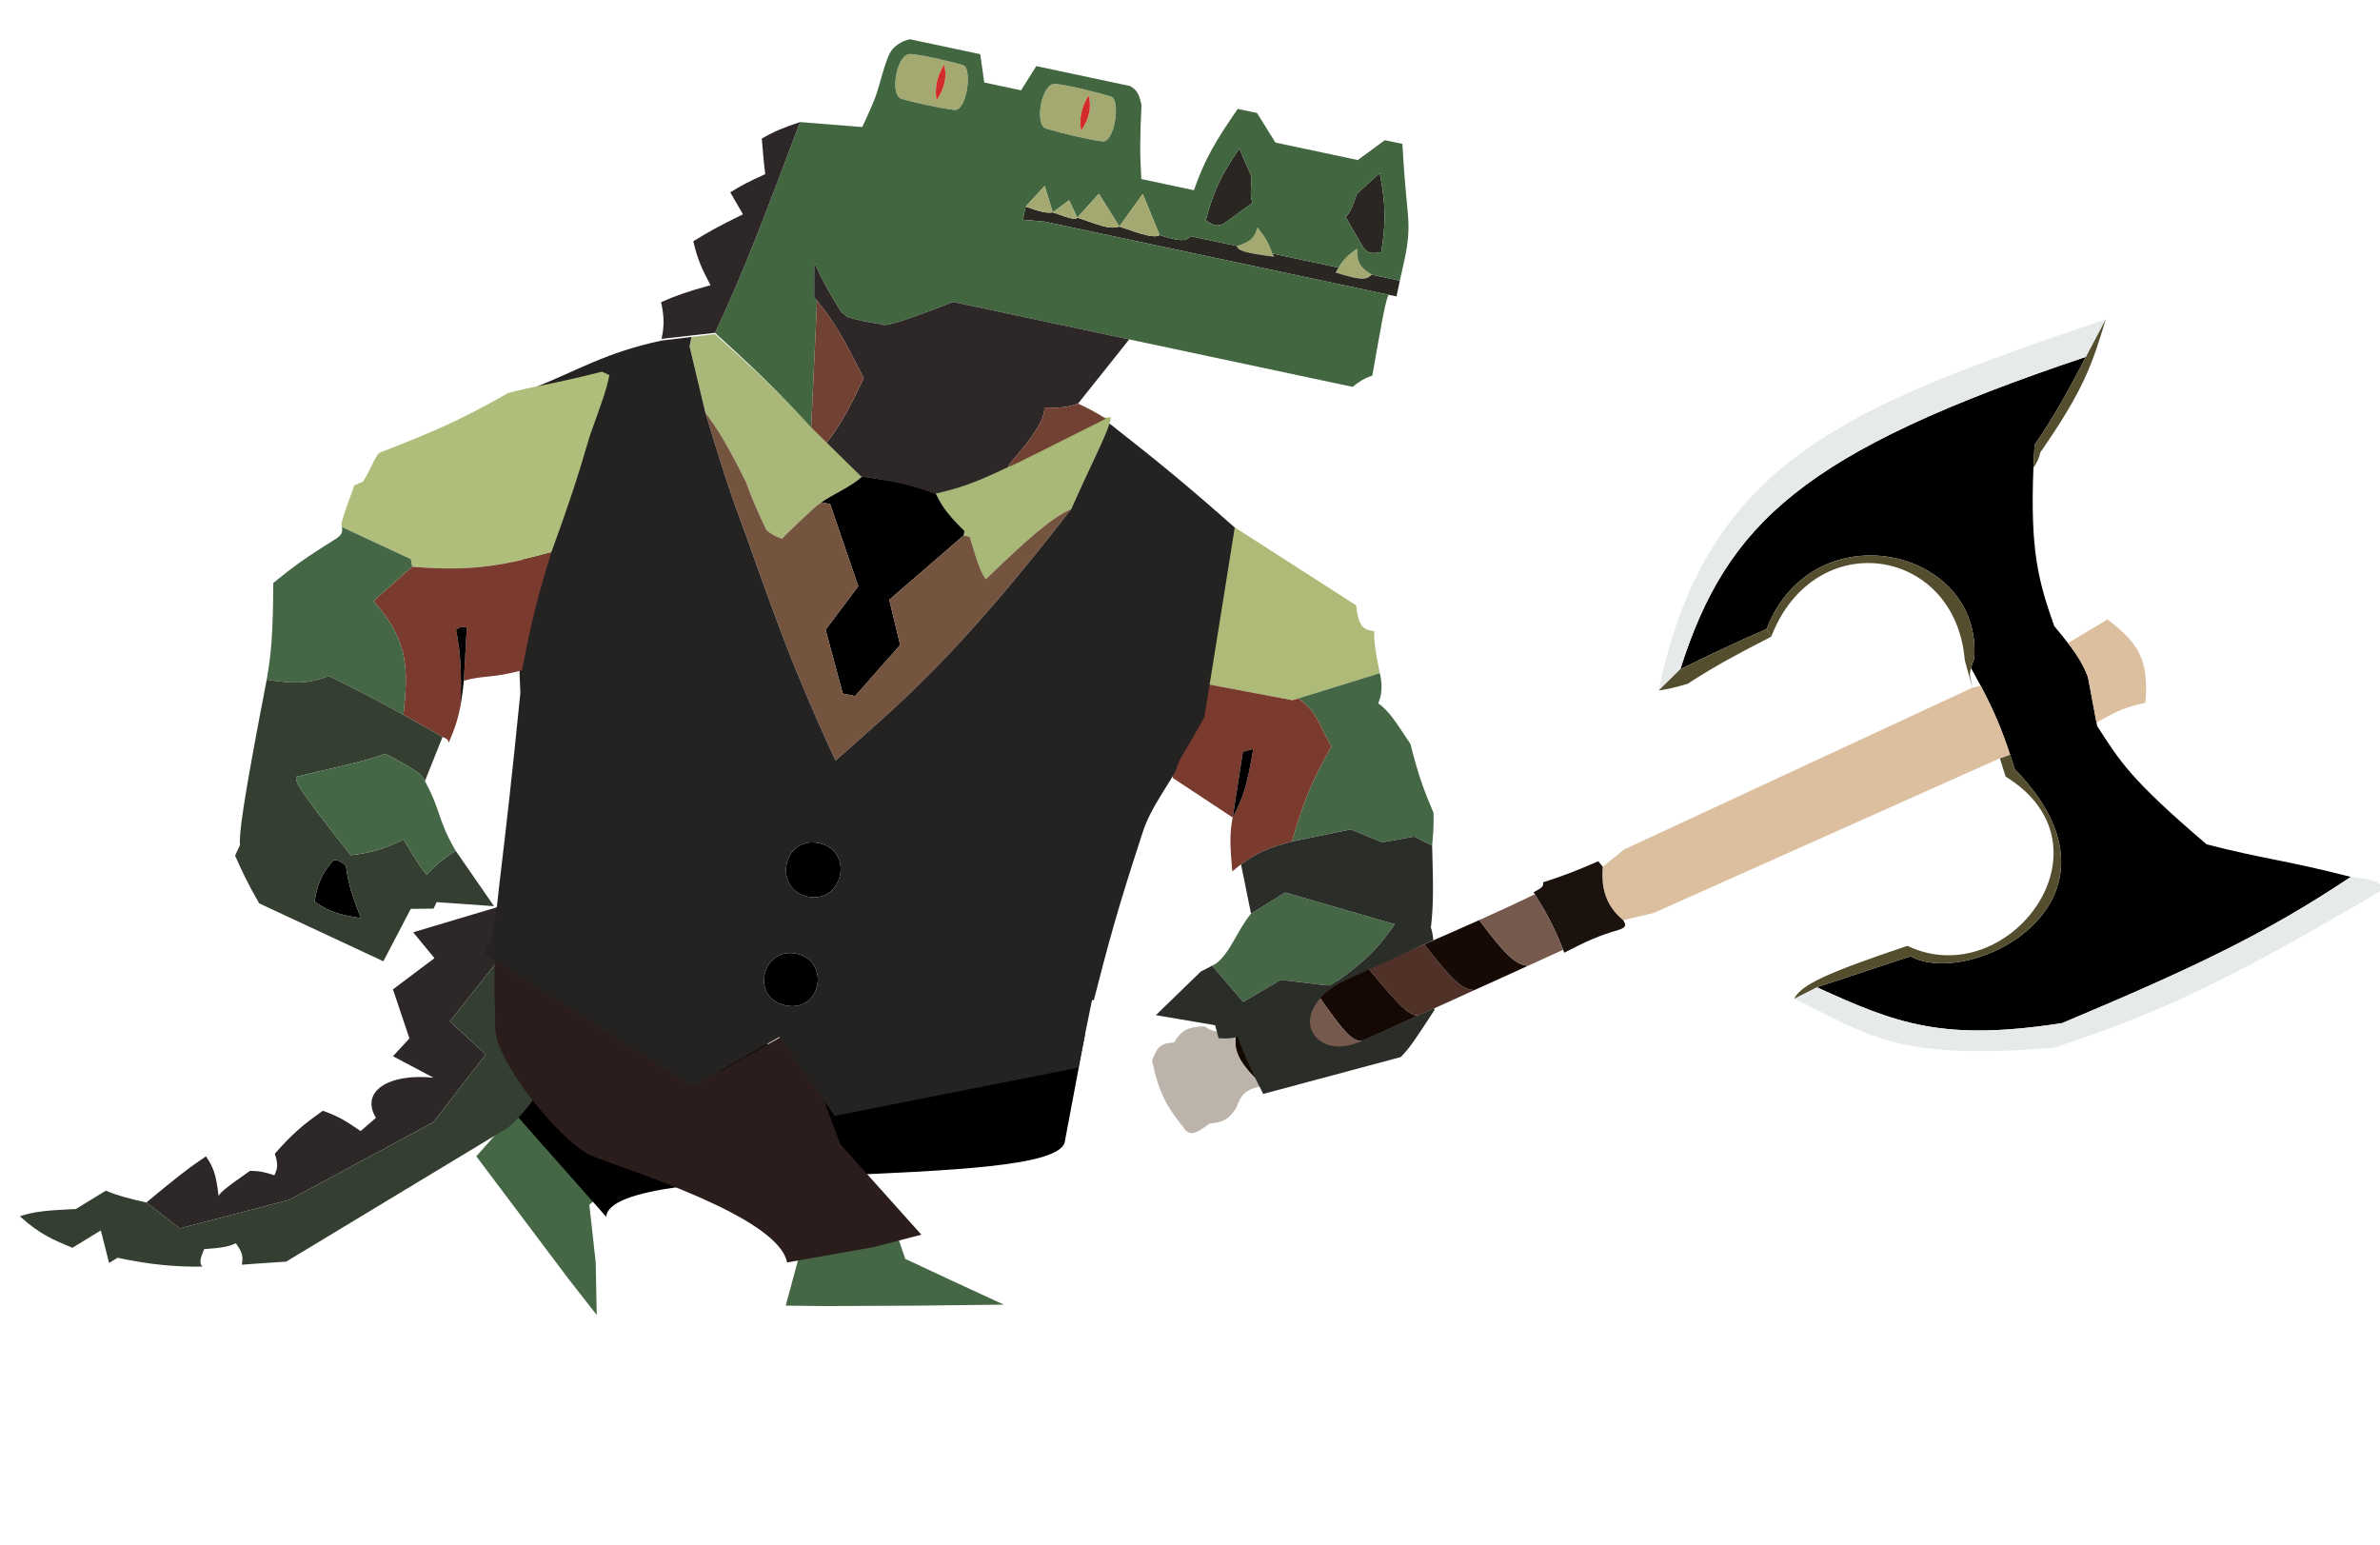 <svg width="1329" height="863" viewBox="0 0 1329 863" fill="none" xmlns="http://www.w3.org/2000/svg">
<path d="M505.5 703L535.5 717L560.502 728.551L513.226 729.114L461.329 729.369L438.725 729.114L453.689 674.144L476.957 684.142L500.225 687.5L505.5 703Z" fill="#456746"/>
<path d="M332.94 669.591L329.082 672.772L332.656 704.957L333.211 734.326L317.37 714.085L265.975 645.739L290.463 618.063L332.94 669.591Z" fill="#456746"/>
<path fill-rule="evenodd" clip-rule="evenodd" d="M606 577L461.279 614L422.279 577L310 604.5L281 614.5L338.5 679.5C341.06 646.405 587.035 665.276 594.5 638L606 577Z" fill="black"/>
<path d="M230.724 520.617L287.999 503.5C293.545 512.544 276.252 522.919 282.475 530.909L251.185 570.377L271.224 588.825L242.011 626.674L161.581 670.031L100.381 685.971L81.709 671.537C98.516 657.515 105.688 652.01 115.026 645.729C118.807 651.41 120.703 655.26 122.032 667.851C123.286 665.804 124.944 664.074 139.641 653.826C145.221 653.908 148.123 654.637 153.176 656.314C155.054 652.636 155.429 650.157 153.448 644.287C162.761 633.727 168.624 628.474 180.248 620.316C189.596 623.48 193.746 626.499 201.374 631.629L209.939 624.225C201.053 609.724 216.627 599.216 242.075 601.836L219.435 589.834L228.626 579.889L219.435 552.5L242.6 535.069L230.724 520.617Z" fill="#2D2727"/>
<path d="M59.089 664.913C65.599 667.668 71.137 669.081 81.709 671.537L100.381 685.971L161.581 670.031L242.011 626.674L271.224 588.825L251.185 570.377L282.475 530.909C295.146 547.179 275.996 564.681 295.948 580.143L309.031 572.126C309.058 589.043 308.663 606.7 284.108 629.448L159.803 704.544C150.686 705.077 142.605 705.722 135.012 706.259C135.84 701.937 135.47 699.38 131.679 694.285C127.855 696.026 124.737 696.855 114.03 697.553C111.597 703.163 111.271 705.392 113.034 707.328C98.904 707.521 84.52 706.435 65.676 702.386L60.913 705.305L56.309 687.102L40.434 696.83L40.331 696.786C28.735 691.924 22.197 689.182 11.09 679.232C18.76 676.534 26.596 675.877 42.421 675.127L59.089 664.913Z" fill="#343F31"/>
<path d="M1135.47 261.209C1135.63 257.161 1135.84 252.888 1136.11 248.366C1147.32 232.285 1154.79 218.285 1164.8 199.273C1006.92 252.167 964.342 291.883 938.291 373.692C961.899 362.219 972.091 357.509 986.456 351.269C1012.27 284.448 1107.29 305.711 1102.4 367.918C1101.56 370.047 1100.99 371.709 1100.62 373.072C1102.58 376.558 1104.36 379.8 1105.98 382.871C1113.44 396.939 1117.79 407.427 1122.44 421.41C1123.3 423.974 1124.16 426.656 1125.05 429.498C1196.7 503.274 1100.6 552.607 1066.85 534.025L1014.53 551.312C1058.91 571.616 1084.75 581.695 1151.49 571.346C1225.22 540.371 1265.32 521.318 1312.71 489.687C1274.82 480.033 1264.85 479.899 1232.22 471.535C1188.82 434.577 1183.73 424.854 1171.04 405.437L1170.7 403.591L1165.93 378.119C1163.42 371.447 1160.2 366.168 1154.76 359.106C1152.58 356.286 1150.06 353.183 1147.08 349.593C1138.09 324.191 1133.64 307.09 1135.47 261.209Z" fill="black"/>
<path d="M1175.89 178.315C1032.55 227.065 952.662 256.783 926.235 385.58L938.291 373.692C964.342 291.883 1006.92 252.167 1164.8 199.273C1168.14 192.932 1171.75 186.034 1175.89 178.315Z" fill="#E6EAEB"/>
<path d="M1139.43 252.475C1163.86 217.329 1168.28 203.254 1175.89 178.315C1171.75 186.034 1168.14 192.932 1164.8 199.273C1154.79 218.285 1147.32 232.285 1136.11 248.366C1135.84 252.888 1135.63 257.161 1135.47 261.209C1137.7 257.979 1138.49 256.052 1139.43 252.475Z" fill="#544E2E"/>
<path d="M938.291 373.692L926.235 385.58C931.587 384.853 935.294 383.907 942.364 381.872C958.897 371.172 969.562 365.644 987.998 356.087L989.061 355.536L986.456 351.269C972.091 357.509 961.899 362.219 938.291 373.692Z" fill="#544E2E"/>
<path d="M986.456 351.269L989.061 355.536C1013.25 293.008 1092.07 305.285 1097.14 368.775L1101.41 384.024C1100.59 379.014 1099.29 377.975 1100.62 373.072C1100.99 371.709 1101.56 370.047 1102.4 367.918C1107.29 305.711 1012.27 284.448 986.456 351.269Z" fill="#544E2E"/>
<path fill-rule="evenodd" clip-rule="evenodd" d="M1014.53 551.312L1001.87 557.734C1007.32 560.322 1012.31 562.84 1017.06 565.244C1048.06 580.905 1069.41 591.695 1147.24 584.993C1201.9 566.78 1237.43 551.825 1329.08 497.689C1330.78 493.223 1327.85 491.36 1312.71 489.687C1265.32 521.318 1225.22 540.371 1151.49 571.346C1084.75 581.695 1058.91 571.616 1014.53 551.312Z" fill="#E6EAEB"/>
<path d="M1066.85 534.025C1100.6 552.607 1196.7 503.274 1125.05 429.498C1124.16 426.656 1123.3 423.974 1122.44 421.41L1116.76 423.458L1119.92 433.657C1183.47 472.754 1121.26 555.013 1065.11 528.204C1019.35 543.54 1005.89 549.964 1001.87 557.734L1014.53 551.312L1066.85 534.025Z" fill="#544E2E"/>
<path d="M1154.76 359.106C1160.2 366.168 1163.42 371.447 1165.93 378.119L1170.7 403.591C1181.61 397.097 1187.62 394.531 1198 392.532C1200.07 367.672 1193.53 358.685 1176.83 345.907L1154.76 359.106Z" fill="#DBBF9F"/>
<path d="M1116.76 423.458L1122.44 421.41C1117.79 407.427 1113.44 396.939 1105.98 382.871L1101.41 384.024L906.794 474.448L894.982 484.013C894.018 495.422 896.383 505.673 906.409 513.873L923.516 509.798L1116.76 423.458Z" fill="#DBBF9F"/>
<path d="M906.409 513.873C896.383 505.673 894.018 495.422 894.982 484.013L892.487 480.931C879.805 486.513 873.121 488.982 861.648 492.725C862.086 494.984 860.974 495.764 856.367 498.277C856.604 498.659 856.838 499.036 857.069 499.409C864.199 510.933 868.008 518.113 872.86 530.411C873.069 530.94 873.279 531.477 873.492 532.025C886.104 525.479 892.862 522.476 903.964 519.254C907.585 518.044 908.416 516.965 906.409 513.873Z" fill="#1C120D"/>
<path d="M823.257 552.942C817.413 552.189 813.999 551.513 795.289 527.329C785.416 531.607 775.027 536.059 764.057 540.738C783.37 564.445 788.475 568.189 792.747 566.801L823.257 552.942Z" fill="#4F3128"/>
<path d="M792.747 566.801C788.475 568.189 783.37 564.445 764.057 540.738C752.311 545.748 747.45 547.742 734.297 553.337C751.892 578.74 755.559 581.785 761.094 581.179L792.747 566.801Z" fill="#160903"/>
<path d="M761.094 581.179C755.559 581.785 751.892 578.74 734.297 553.337C732.208 554.226 722.551 558.401 720.424 559.306C714.796 568.672 716.865 575.927 733.276 593.815L761.094 581.179Z" fill="#75594D"/>
<path d="M691.989 571.442C687.463 583.833 688.989 591.305 705.458 606.451L733.276 593.815C716.865 575.927 714.796 568.672 720.424 559.306C711.303 563.189 701.833 567.228 691.989 571.442Z" fill="#140900"/>
<path d="M853.096 539.389C846.856 538.349 842.429 535.852 826.004 513.808C816.333 518.151 806.122 522.635 795.289 527.329C813.999 551.513 817.413 552.189 823.257 552.942L853.096 539.389Z" fill="#170A04"/>
<path d="M872.86 530.411C868.008 518.113 864.199 510.933 857.069 499.409C847.334 504.095 837.019 508.86 826.004 513.808C842.429 535.852 846.856 538.349 853.096 539.389L872.86 530.411Z" fill="#75594D"/>
<path d="M705.458 606.451C688.989 591.305 687.463 583.833 691.989 571.442C684.406 576.642 679.531 577.868 672.546 573.157C663.501 573.404 659.638 575.217 655.623 582.185C646.772 582.453 645.844 586.229 643.298 592.165C647.148 610.652 651.565 617.871 660.546 629.215C663.831 634.567 667.272 633.676 675.294 627.476C682.037 626.78 685.677 625.962 690.309 618.718C693.033 610.857 696.134 607.992 705.458 606.451Z" fill="#BCB3AA"/>
<path d="M401.813 598.5L444.999 574L469.259 639L514.5 689.5L487.5 696.5L439.5 705C434.702 679.319 350.232 653.516 330.5 645.5C314.5 639 276.502 593.43 276.499 574C276.496 554.57 275.419 557.142 276.499 532.5L401.813 598.5Z" fill="#2C1D1D"/>
<path d="M658.251 372.333L689.499 294.5L757.249 338.042C758.632 350.109 761.375 351.883 767.315 352.426C767.3 358.362 767.863 363.23 770.5 375.902L725.1 389.995L721.755 391.034L663.961 380.12L658.251 372.333Z" fill="#AEBA78"/>
<path d="M725.1 389.995L770.5 375.902C772.376 383.798 771.247 388.838 769.623 392.825C775.628 396.736 780.087 404.254 787.59 415.446C792.041 433.028 794.968 440.979 800.487 453.918C800.711 462.542 800.171 466.656 799.703 472.246L789.552 467.201L771.777 470.411L754.312 463.185L721.436 469.924C727.978 447.421 732.619 435.645 743.467 416.915C736.843 405.365 735.654 397.813 725.1 389.995Z" fill="#456746"/>
<path d="M678.681 538.32C686.951 532.48 690.736 519.561 698.584 510.211L717.669 498.368L778.853 516.138C770.02 528.766 764.098 535.681 743.047 550.579L715.215 547.166L694.198 559.526L676.864 539.267L678.681 538.32Z" fill="#456746"/>
<path d="M658.251 372.333L663.961 380.12L721.755 391.034L725.1 389.995C735.654 397.813 736.843 405.365 743.467 416.915C732.619 435.645 727.978 447.421 721.436 469.924C708.207 473.323 701.119 476.596 693 482.719C691.43 483.904 689.82 485.195 688.12 486.615L688.116 486.569C687.007 473.505 686.384 466.166 688.342 456.533C693.764 446.387 696.459 438.904 699.827 418.256L694.031 419.809L688.342 456.533L654.978 434.5C652.348 419.08 656.15 410.624 654.978 405.427C653.806 400.229 657.638 391.273 658.251 372.333Z" fill="#7A3A2E"/>
<path d="M694.031 419.809L699.827 418.256C696.459 438.904 693.764 446.387 688.342 456.533L694.031 419.809Z" fill="black"/>
<path fill-rule="evenodd" clip-rule="evenodd" d="M799.703 472.246L789.552 467.201L771.777 470.411L754.312 463.185L721.436 469.924C708.207 473.323 701.119 476.596 693 482.719L698.584 510.211L717.669 498.368L778.853 516.138C770.02 528.766 764.098 535.681 743.047 550.579L715.215 547.166L694.198 559.526L676.864 539.267L671.414 542.108L670.505 542.581L645.444 566.896L678.529 572.525L680.47 579.769C685.551 580.078 687.88 579.902 691.13 578.984C695.667 591.512 699.147 598.471 705.371 610.885L782.163 590.308C786.913 585.705 791.623 578.462 799.01 567.103C799.654 566.112 800.318 565.091 801.005 564.037C800.986 563.69 800.967 563.344 800.95 563L757.772 582.35C733.5 592 717.561 565.645 749 548.5L800.353 525C800.115 522.255 799.706 519.908 799.017 517.982C800.59 504.794 800.278 493.331 799.743 473.699L799.703 472.246Z" fill="#2B2D28"/>
<path d="M563.894 259.871C567.85 258.115 553.97 265.766 617.501 233.092L620.366 233.092C620.183 234.125 619.897 235.253 619.512 236.49C616.774 245.28 609.058 259.57 598.231 284.205C586.223 289.824 574.178 300.632 550.445 323.466C547.45 318.713 546.167 315.527 541.502 299.706L538.072 299.009L538.571 296.559C527.189 285.292 525.475 281.372 522.461 275.423C536.574 272.17 545.501 268.962 563.894 259.871Z" fill="#A8B877"/>
<path d="M462.066 247.318L481.504 266.069C474.48 272.295 465.935 275.506 458.668 280.503C457.636 281.212 456.631 281.957 455.659 282.752C445.99 291.481 442.756 294.727 437.292 300.209L437.291 300.21L436.674 300.83C433.078 299.619 431.116 298.543 427.962 295.996C422.721 284.908 420.15 279.028 416.579 269.188C406.33 248.767 401.423 240.528 393.86 230.379L385.059 193.382L386.122 188.156L399.202 186.565L399.634 186.951C420.621 205.731 432.505 216.7 453.353 238.912L462.066 247.318Z" fill="#A9B779"/>
<path d="M538.571 296.559L538.072 299.009L496.572 334.957L502.666 360.178L477.469 388.727L470.609 387.332L461.02 351.705L479.241 327.349L463.567 281.5L458.668 280.503C465.935 275.506 474.48 272.295 481.504 266.069C502.094 269.019 511.286 271.023 522.461 275.423C525.475 281.372 527.189 285.292 538.571 296.559Z" fill="black"/>
<path d="M550.445 323.466C574.178 300.632 586.223 289.824 598.231 284.205C532.678 368.813 502.063 393.115 466.563 424.777C459.239 408.844 455.469 400.829 442.234 368.803C432.7 344.398 426.816 327.842 416.38 298.475L416.286 298.212C407.131 273.887 402.332 258.407 393.86 230.379C401.423 240.528 406.33 248.767 416.579 269.188C420.15 279.028 422.721 284.908 427.962 295.996C431.116 298.543 433.078 299.619 436.674 300.83L437.291 300.21L437.292 300.209C442.756 294.727 445.99 291.481 455.659 282.752C456.631 281.957 457.636 281.212 458.668 280.503L463.567 281.5L479.241 327.349L461.02 351.705L470.609 387.332L477.469 388.727L502.666 360.178L496.572 334.957L538.072 299.009L541.502 299.706C546.167 315.527 547.45 318.713 550.445 323.466Z" fill="#74543F"/>
<path d="M457.192 470.833C477.371 474.941 470.71 504.708 451.112 500.721C431.513 496.734 437.013 466.726 457.192 470.833Z" fill="black"/>
<path d="M444.632 532.568C463.741 536.456 458.839 565.563 438.751 561.476C418.662 557.389 425.524 528.681 444.632 532.568Z" fill="black"/>
<path fill-rule="evenodd" clip-rule="evenodd" d="M466.563 424.777C502.063 393.115 532.678 368.813 598.231 284.205C609.058 259.57 616.774 245.28 619.512 236.49C648.253 259.016 663.65 271.737 689.489 294.608L672.567 400.357C663.568 417.034 658.347 423.666 657.077 428.841C655.807 434.015 642.459 450.282 637.933 465.255C623.204 510.224 618.914 527.226 610.799 558.495L609.775 558.513L606.585 574.192L603.594 588.891L602.099 596.241L466.003 623.147L435.162 579.115L386.629 606.999L271.067 532.973L272.021 528.287L273.633 527.883L274.431 523.963L276.823 512.204L278.8 494.237L278.961 492.878C283.145 457.444 285.551 437.076 290.575 386.931C289.359 360.609 289.334 345.791 291.094 319.174C294.221 291.857 295.551 276.859 296.811 250.944C298.439 234.958 300.118 224.158 299.501 216C323.274 206.514 338.295 196.886 369.38 190.192L386.122 188.156L385.059 193.382L393.86 230.379C402.332 258.407 407.131 273.887 416.286 298.212L416.38 298.475C426.816 327.842 432.7 344.398 442.234 368.803C455.469 400.829 459.239 408.844 466.563 424.777ZM457.192 470.833C477.371 474.941 470.71 504.708 451.112 500.721C431.513 496.734 437.013 466.726 457.192 470.833ZM444.632 532.568C463.741 536.456 458.839 565.563 438.751 561.476C418.662 557.389 425.524 528.681 444.632 532.568Z" fill="#252222"/>
<path d="M770.446 96.582C773.844 114.671 773.954 124.315 771.287 140.722C766.109 141.944 764.081 141.369 761.506 138.643C754.966 127.455 754.218 126.069 751.42 121.164C754.061 118.812 755.368 114.638 757.754 108.197L770.446 96.582Z" fill="#2A2722"/>
<path d="M692.06 82.988C681.598 98.13 677.575 106.896 673.338 122.969C677.571 126.191 679.658 126.492 683.119 125.048C693.644 117.487 694.892 116.526 699.443 113.183C697.986 109.96 698.49 105.615 698.93 98.761L692.06 82.988Z" fill="#2A2722"/>
<path d="M690.718 137.398C698.299 135.173 700.66 132.822 702.12 127.042C706.421 132.319 708.414 135.451 710.438 141.59L711.436 143.335C694.283 141.156 691.265 139.835 690.718 137.398Z" fill="#A4A971"/>
<path d="M757.874 138.893C757.618 146.52 759.617 149.569 766.035 153.407C763.071 155.657 762.289 157.408 745.848 152.183C746.397 151.2 746.921 150.295 747.437 149.454C750.209 144.943 752.776 142.255 757.874 138.893Z" fill="#A4A971"/>
<path fill-rule="evenodd" clip-rule="evenodd" d="M620.527 53.982C625.803 55.614 622.561 80.484 615.225 78.924C607.535 78.002 590.553 73.803 584.029 71.782C577.505 69.762 581.425 46.19 589.33 46.84C597.235 47.489 615.251 52.349 620.527 53.982ZM607.884 53.339C610.927 63.76 603.726 72.902 603.726 72.902C603.726 72.902 601.253 63.74 607.884 53.339Z" fill="#A4A971"/>
<path fill-rule="evenodd" clip-rule="evenodd" d="M537.874 36.413C543.149 38.046 539.908 62.915 532.572 61.356C524.882 60.434 509.752 57.139 503.227 55.119C496.703 53.098 500.624 29.526 508.529 30.176C516.434 30.826 532.598 34.781 537.874 36.413ZM527.187 36.186C530.23 46.607 523.029 55.749 523.029 55.749C523.029 55.749 520.556 46.588 527.187 36.186Z" fill="#A4A971"/>
<path d="M607.884 53.339C610.927 63.76 603.726 72.902 603.726 72.902C603.726 72.902 601.253 63.74 607.884 53.339Z" fill="#D22B2B"/>
<path d="M527.187 36.186C530.23 46.607 523.029 55.749 523.029 55.749C523.029 55.749 520.556 46.588 527.187 36.186Z" fill="#D22B2B"/>
<path d="M766.035 153.407L781.685 156.734L779.814 165.537L775.902 164.705C775.852 164.679 775.801 164.668 775.749 164.673L583.207 123.747L571.157 122.719L572.716 115.383C580.176 117.987 584.102 119.223 587.878 118.606C598.825 122.573 600.869 122.728 601.572 121.516C611.954 124.893 619.255 128.532 625.047 126.506C639.013 131.459 644.721 132.971 647.545 131.288C658.422 134.756 662.37 134.978 664.797 131.888L690.718 137.398C691.265 139.835 694.283 141.156 711.436 143.335L710.438 141.59L747.437 149.454C746.921 150.295 746.397 151.2 745.848 152.183C762.289 157.408 763.071 155.657 766.035 153.407Z" fill="#2A2722"/>
<path fill-rule="evenodd" clip-rule="evenodd" d="M773.314 78.279L783.096 80.358C784.003 96.032 784.689 103.834 785.985 117.265C787.654 133.429 784.965 141.679 781.685 156.734L766.035 153.407C759.617 149.569 757.618 146.52 757.874 138.893C752.776 142.255 750.209 144.943 747.437 149.454L710.438 141.59C708.414 135.451 706.421 132.319 702.12 127.042C700.66 132.822 698.299 135.173 690.718 137.398L664.797 131.888C662.37 134.978 658.422 134.756 647.545 131.288L638.113 108.326L625.047 126.506L613.598 108.226L601.572 121.516L596.981 111.851L587.878 118.606L583.348 103.841L572.716 115.383L571.157 122.719L583.207 123.747L775.749 164.673C773.955 164.849 770.889 183.924 766.338 209.7C761.948 211.254 759.525 212.621 755.278 216.039L630.564 189.531L532.26 168.636C505.546 178.927 493.931 183.008 491.807 180.995C484.235 179.929 480.242 179.092 473.222 177.044L469.725 174.257C461.292 160.605 458.468 155.062 454.663 146.519L454.625 165.935C455.181 166.597 455.723 167.252 456.252 167.901L452.965 238.68C432.311 216.287 420.524 205.215 399.701 186.252L399.273 185.862C415.382 151.745 426.798 121.058 446.781 68.168L481.463 70.939C481.463 70.939 485.082 63.53 488.317 55.527C491.551 47.525 494.285 32.26 498.363 27.504C502.441 22.748 508.236 21.935 508.236 21.935L547.362 30.251L549.623 46.067L570.164 50.433L578.663 36.904L630.994 48.028C635.325 50.336 636.132 53.256 637.437 58.598C636.565 76.33 636.434 85.55 637.331 99.981L666.675 106.218C673.06 88.176 679.044 78.378 691.15 60.814L701.909 63.101L712.204 79.602L758.177 89.374L773.314 78.279ZM673.338 122.969C677.575 106.896 681.598 98.13 692.06 82.988L698.93 98.761C698.49 105.615 697.986 109.96 699.443 113.183C694.892 116.526 693.644 117.487 683.119 125.048C679.658 126.492 677.571 126.191 673.338 122.969ZM771.287 140.722C773.954 124.315 773.844 114.671 770.446 96.582L757.754 108.197C755.368 114.638 754.061 118.812 751.42 121.164C754.218 126.069 754.966 127.455 761.506 138.643C764.081 141.369 766.109 141.944 771.287 140.722ZM615.225 78.924C622.561 80.484 625.803 55.614 620.527 53.982C615.251 52.349 597.235 47.489 589.33 46.84C581.425 46.19 577.505 69.762 584.029 71.782C590.553 73.803 607.535 78.002 615.225 78.924ZM532.572 61.356C539.908 62.915 543.149 38.046 537.874 36.413C532.598 34.781 516.434 30.826 508.529 30.176C500.624 29.526 496.703 53.098 503.227 55.119C509.752 57.139 524.882 60.434 532.572 61.356Z" fill="#426640"/>
<path d="M638.113 108.326L647.545 131.288C644.721 132.971 639.013 131.459 625.047 126.506L638.113 108.326Z" fill="#A4A971"/>
<path d="M613.598 108.226L625.047 126.506C619.255 128.532 611.954 124.893 601.572 121.516L613.598 108.226Z" fill="#A4A971"/>
<path d="M596.981 111.851L601.572 121.516C600.869 122.728 598.825 122.573 587.878 118.606L596.981 111.851Z" fill="#A4A971"/>
<path d="M583.348 103.841L587.878 118.606C584.102 119.223 580.176 117.987 572.716 115.383L583.348 103.841Z" fill="#A4A971"/>
<path d="M425.389 77.422C432.431 73.285 437.289 71.33 446.781 68.168C426.798 121.058 415.382 151.745 399.273 185.862L386.179 187.339L369.42 189.229C370.862 182.135 371.052 177.791 369.177 168.731C377.547 165.016 383.523 162.949 396.749 159.256C391.996 150.237 389.542 145.056 387.14 134.722C395.278 129.723 400.56 126.683 414.878 119.66L407.768 107.414C414.061 103.51 418.326 101.286 427.308 97.255C426.316 89.557 426.112 85.26 425.389 77.422Z" fill="#2D2727"/>
<path d="M630.564 189.531L601.988 225.373C596.069 227.64 590.497 227.958 583.134 227.499C584.27 238.986 559.346 262.324 563.318 260.602C544.847 269.533 535.893 272.663 521.752 275.792C510.615 271.296 501.441 269.211 480.877 266.082L461.604 247.161C469.657 237.028 474.613 227.307 482.323 211.183C472.626 192.136 466.978 181.065 456.252 167.901C455.723 167.252 455.181 166.597 454.625 165.935L454.663 146.519C458.468 155.062 461.292 160.605 469.725 174.257L473.222 177.044C480.242 179.092 484.235 179.929 491.807 180.995C493.931 183.008 505.546 178.927 532.26 168.636L630.564 189.531Z" fill="#2D2727"/>
<path d="M482.323 211.183C474.613 227.307 469.657 237.028 461.604 247.161L452.965 238.68L456.252 167.901C466.978 181.065 472.626 192.136 482.323 211.183Z" fill="#714133"/>
<path d="M563.318 260.602C559.346 262.324 584.27 238.986 583.134 227.499C590.497 227.958 596.069 227.64 601.988 225.373C608.821 228.557 612.103 230.465 617.577 233.798C553.763 265.916 567.29 258.881 563.318 260.602Z" fill="#714133"/>
<path d="M186.362 480.301C188.49 480.182 189.915 480.686 193.159 483.471C194.555 494.423 196.985 500.814 201.183 511.855L201.523 512.749C190.396 510.927 184.263 509.707 175.585 503.412C177.544 494.04 178.679 488.79 186.362 480.301Z" fill="black"/>
<path d="M336.164 207.556L340.242 209.458C338.938 217.535 334.632 228.37 329.318 243.534C322.043 268.438 317.248 282.711 307.83 308.544C277.608 316.786 260.619 318.969 230.203 316.48L229.416 312.252L190.898 294.291C190.415 292.864 189.954 292.518 197.869 271.06L202.731 268.914C208.059 260.661 209.815 252.771 213.238 252.298C240.806 241.553 256.254 235.179 283.699 219.503C297.462 215.726 306.87 214.974 336.164 207.556Z" fill="#AFBE7B"/>
<path d="M250.56 414.795C250.358 413.214 249.702 412.548 247.116 411.534C238.717 406.71 231.635 402.699 225.292 399.181C228.113 372.437 227.979 357.79 208.581 335.638L225.613 320.409L230.203 316.48C260.619 318.969 277.608 316.786 307.83 308.544C299.905 334.015 296.47 348.429 291.508 374.307C274.026 378.983 270.526 376.92 259.008 380.116L260.661 350.544C258.16 349.76 256.857 350.129 254.65 351.603C257.467 365.992 257.585 375.562 257.308 393.116C255.97 400.761 254.061 406.853 250.56 414.795Z" fill="#7A3A2E"/>
<path d="M254.65 351.603C256.857 350.129 258.16 349.76 260.661 350.544L259.008 380.116C258.499 385.115 257.975 389.308 257.308 393.116C257.585 375.562 257.467 365.992 254.65 351.603Z" fill="black"/>
<path d="M187.94 300.635C190.857 298.576 191.417 297.168 190.898 294.291L229.416 312.252L230.203 316.48L225.613 320.409L208.581 335.638C227.979 357.79 228.113 372.437 225.292 399.181C209.773 390.574 198.681 384.912 183.552 377.48C171.286 382.333 163.357 381.65 148.937 379.545C151.493 364.994 152.434 353.938 152.606 325.535C163.468 316.664 170.698 311.356 187.94 300.635Z" fill="#456746"/>
<path fill-rule="evenodd" clip-rule="evenodd" d="M134.012 471.889C133.471 465.77 135.338 449.853 148.937 379.545C163.357 381.65 171.286 382.333 183.552 377.48C198.681 384.912 209.773 390.574 225.292 399.181C231.635 402.699 238.717 406.71 247.116 411.534L237.276 436.185C236.336 432.758 231.35 429.36 215.161 420.907C208.652 423.377 202.456 425.26 165.626 433.669C164.252 435.881 166.182 440.182 195.906 477.58C207.684 476.098 214.191 474.318 225.415 468.721C233.138 482.125 235.022 484.495 238.258 488.502C243.274 482.981 246.813 480.036 254.445 475.086L255.008 475.9L275.87 506.041L243.82 503.785L242.13 507.41L240.467 507.426L229.383 507.534L214.077 536.809L144.745 504.478C138.253 493.252 135.679 487.653 131.265 477.78L134.012 471.889ZM193.159 483.471C189.915 480.686 188.49 480.182 186.362 480.301C178.679 488.79 177.544 494.04 175.585 503.412C184.263 509.707 190.396 510.927 201.523 512.749L201.183 511.855C196.985 500.814 194.555 494.423 193.159 483.471Z" fill="#343F31"/>
<path d="M237.276 436.185C246.634 453.488 244.192 457.529 254.445 475.086C246.813 480.036 243.274 482.981 238.258 488.502C235.022 484.495 233.138 482.125 225.415 468.721C214.191 474.318 207.684 476.098 195.906 477.58C166.182 440.182 164.252 435.881 165.626 433.669C202.456 425.26 208.652 423.377 215.161 420.907C231.35 429.36 236.336 432.758 237.276 436.185Z" fill="#456746"/>
</svg>
